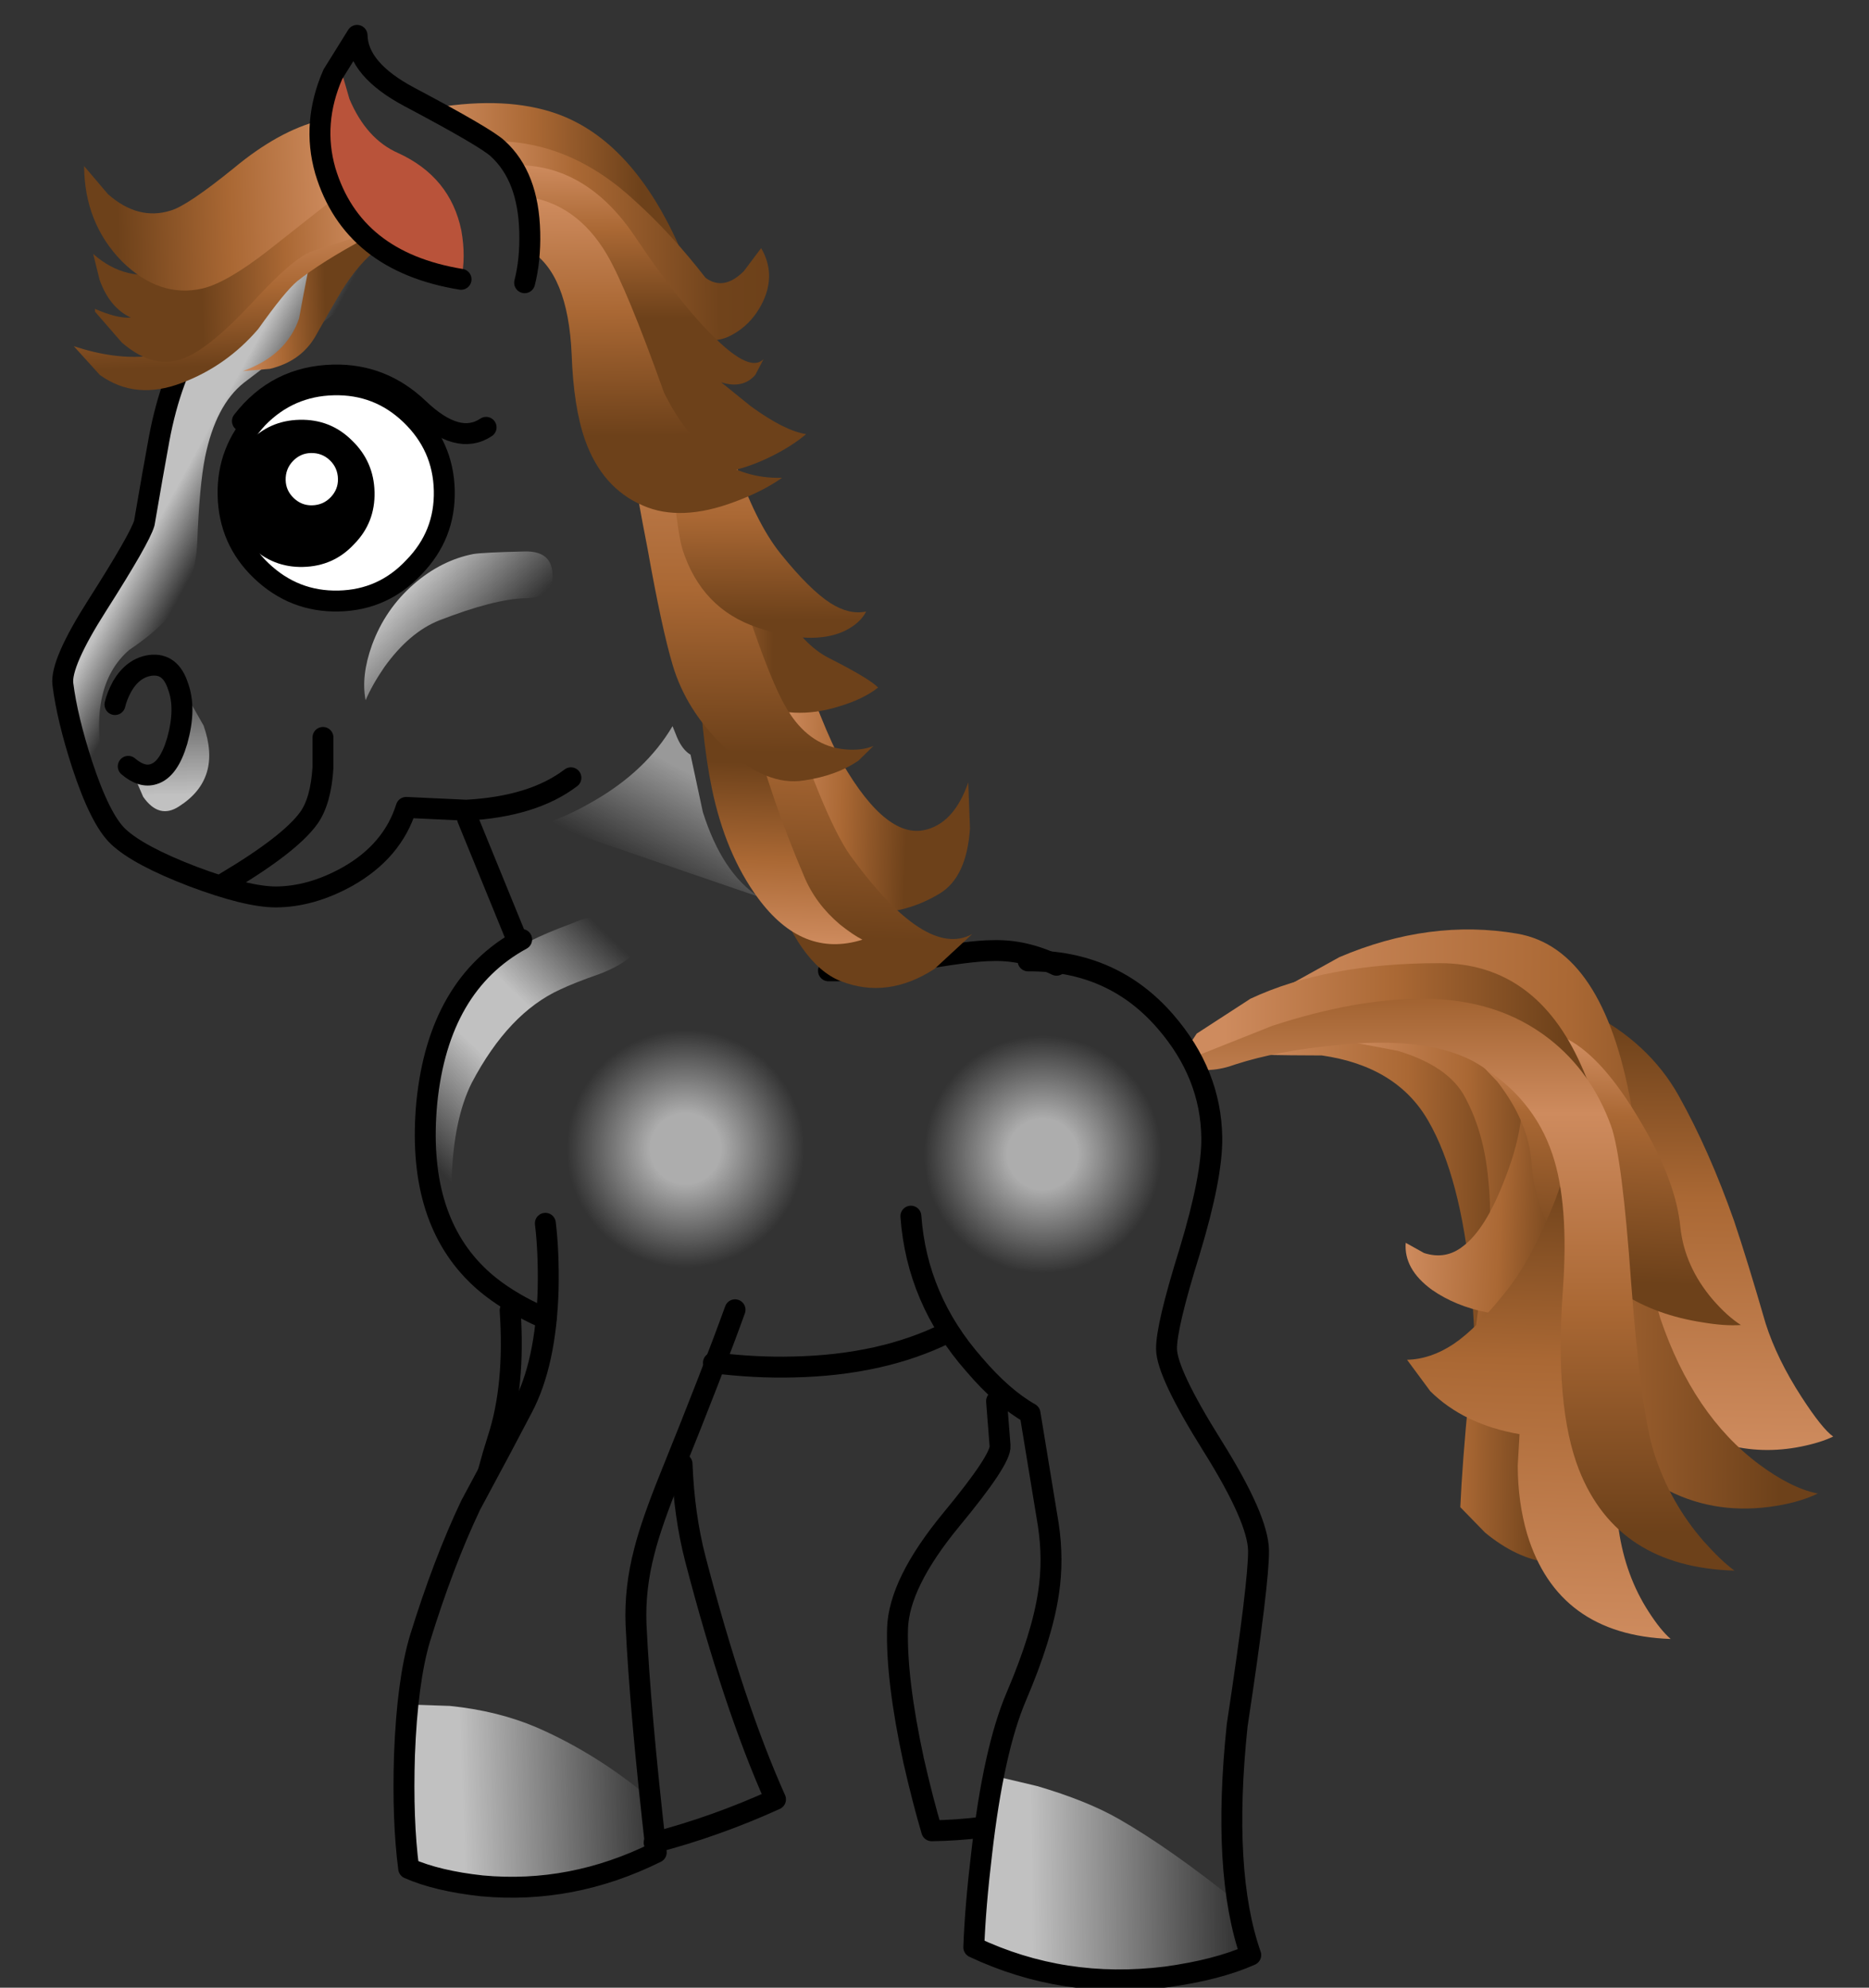 
<svg xmlns="http://www.w3.org/2000/svg" version="1.1" xmlns:xlink="http://www.w3.org/1999/xlink" preserveAspectRatio="none" x="0px" y="0px" width="268px" height="285px" viewBox="0 0 268 285">
<rect x="0" y="0" width="268" height="285" fill="#333333" stroke="none"/>
<defs>
<linearGradient id="Gradient_1" gradientUnits="userSpaceOnUse" x1="119.85" y1="267.137" x2="125.05" y2="258.162" spreadMethod="pad">
<stop  offset="2.745%" stop-color="#FFFFFF" stop-opacity="0"/>

<stop  offset="76.863%" stop-color="#FFFFFF" stop-opacity="0.498"/>
</linearGradient>

<linearGradient id="Gradient_2" gradientUnits="userSpaceOnUse" x1="140.838" y1="290.212" x2="158.362" y2="272.688" spreadMethod="pad">
<stop  offset="9.804%" stop-color="#FFFFFF" stop-opacity="0"/>

<stop  offset="43.137%" stop-color="#FFFFFF" stop-opacity="0.698"/>

<stop  offset="61.961%" stop-color="#FFFFFF" stop-opacity="0.698"/>

<stop  offset="92.941%" stop-color="#FFFFFF" stop-opacity="0"/>
</linearGradient>

<linearGradient id="Gradient_3" gradientUnits="userSpaceOnUse" x1="63.125" y1="133.2" x2="82.975" y2="133.2" spreadMethod="pad">
<stop  offset="23.529%" stop-color="#FFFFFF" stop-opacity="0.698"/>

<stop  offset="98.431%" stop-color="#FFFFFF" stop-opacity="0"/>
</linearGradient>

<linearGradient id="Gradient_4" gradientUnits="userSpaceOnUse" x1="23.562" y1="126.988" x2="41.938" y2="126.312" spreadMethod="pad">
<stop  offset="23.529%" stop-color="#FFFFFF" stop-opacity="0.698"/>

<stop  offset="98.431%" stop-color="#FFFFFF" stop-opacity="0"/>
</linearGradient>

<radialGradient id="Gradient_5" gradientUnits="userSpaceOnUse" cx="0" cy="0" r="8.512" fx="0" fy="0" gradientTransform="matrix( 1, 0, 0, -1, 159.1,287) " spreadMethod="pad">
<stop  offset="29.412%" stop-color="#FFFFFF" stop-opacity="0.6"/>

<stop  offset="100%" stop-color="#FFFFFF" stop-opacity="0"/>
</radialGradient>

<linearGradient id="Gradient_6" gradientUnits="userSpaceOnUse" x1="121.7" y1="408.737" x2="111" y2="402.562" spreadMethod="pad">
<stop  offset="38.824%" stop-color="#FFFFFF" stop-opacity="0"/>

<stop  offset="70.98%" stop-color="#FFFFFF" stop-opacity="0.698"/>
</linearGradient>

<linearGradient id="Gradient_7" gradientUnits="userSpaceOnUse" x1="111.85" y1="420.387" x2="111.85" y2="429.912" spreadMethod="pad">
<stop  offset="17.255%" stop-color="#FFFFFF" stop-opacity="0.2"/>

<stop  offset="88.627%" stop-color="#FFFFFF" stop-opacity="0.698"/>
</linearGradient>

<linearGradient id="Gradient_8" gradientUnits="userSpaceOnUse" x1="134.487" y1="419.338" x2="129.412" y2="414.262" spreadMethod="pad">
<stop  offset="0%" stop-color="#FFFFFF" stop-opacity="0"/>

<stop  offset="100%" stop-color="#FFFFFF" stop-opacity="0.698"/>
</linearGradient>

<linearGradient id="Gradient_9" gradientUnits="userSpaceOnUse" x1="270.55" y1="269.95" x2="270.55" y2="237.25" spreadMethod="pad">
<stop  offset="0%" stop-color="#CE8B5E"/>

<stop  offset="54.902%" stop-color="#AA6834"/>

<stop  offset="93.333%" stop-color="#6D411A"/>
</linearGradient>

<linearGradient id="Gradient_10" gradientUnits="userSpaceOnUse" x1="240.525" y1="253.55" x2="280.775" y2="253.55" spreadMethod="pad">
<stop  offset="0%" stop-color="#CE8B5E"/>

<stop  offset="54.902%" stop-color="#AA6834"/>

<stop  offset="93.333%" stop-color="#6D411A"/>
</linearGradient>

<linearGradient id="Gradient_11" gradientUnits="userSpaceOnUse" x1="235.55" y1="292.85" x2="256.15" y2="292.85" spreadMethod="pad">
<stop  offset="0%" stop-color="#CE8B5E"/>

<stop  offset="54.902%" stop-color="#AA6834"/>

<stop  offset="93.333%" stop-color="#6D411A"/>
</linearGradient>

<linearGradient id="Gradient_12" gradientUnits="userSpaceOnUse" x1="242.438" y1="299.25" x2="258.262" y2="299.25" spreadMethod="pad">
<stop  offset="0%" stop-color="#CE8B5E"/>

<stop  offset="54.902%" stop-color="#AA6834"/>

<stop  offset="93.333%" stop-color="#6D411A"/>
</linearGradient>

<linearGradient id="Gradient_13" gradientUnits="userSpaceOnUse" x1="262.4" y1="292.1" x2="274.6" y2="292.1" spreadMethod="pad">
<stop  offset="0%" stop-color="#CE8B5E"/>

<stop  offset="54.902%" stop-color="#AA6834"/>

<stop  offset="93.333%" stop-color="#6D411A"/>
</linearGradient>

<linearGradient id="Gradient_14" gradientUnits="userSpaceOnUse" x1="275.95" y1="279.287" x2="275.95" y2="301.512" spreadMethod="pad">
<stop  offset="7.059%" stop-color="#CE8B5E"/>

<stop  offset="30.98%" stop-color="#AA6834"/>

<stop  offset="87.059%" stop-color="#6D411A"/>
</linearGradient>

<linearGradient id="Gradient_15" gradientUnits="userSpaceOnUse" x1="261.35" y1="352.962" x2="261.35" y2="317.337" spreadMethod="pad">
<stop  offset="0%" stop-color="#CE8B5E"/>

<stop  offset="54.902%" stop-color="#AA6834"/>

<stop  offset="93.333%" stop-color="#6D411A"/>
</linearGradient>

<linearGradient id="Gradient_16" gradientUnits="userSpaceOnUse" x1="202.463" y1="282.7" x2="232.537" y2="282.7" spreadMethod="pad">
<stop  offset="8.627%" stop-color="#CE8B5E"/>

<stop  offset="49.804%" stop-color="#AA6834"/>

<stop  offset="89.804%" stop-color="#6D411A"/>
</linearGradient>

<linearGradient id="Gradient_17" gradientUnits="userSpaceOnUse" x1="222.2" y1="277.95" x2="222.2" y2="318.95" spreadMethod="pad">
<stop  offset="0%" stop-color="#A26331"/>

<stop  offset="20%" stop-color="#CE8B5E"/>

<stop  offset="54.118%" stop-color="#AA6834"/>

<stop  offset="93.333%" stop-color="#6D411A"/>
</linearGradient>

<linearGradient id="Gradient_18" gradientUnits="userSpaceOnUse" x1="213.238" y1="424.15" x2="229.762" y2="424.15" spreadMethod="pad">
<stop  offset="16.471%" stop-color="#CE8B5E"/>

<stop  offset="44.314%" stop-color="#AA6834"/>

<stop  offset="72.549%" stop-color="#6D411A"/>
</linearGradient>

<linearGradient id="Gradient_19" gradientUnits="userSpaceOnUse" x1="220.25" y1="409.375" x2="220.25" y2="441.325" spreadMethod="pad">
<stop  offset="8.627%" stop-color="#CE8B5E"/>

<stop  offset="49.804%" stop-color="#AA6834"/>

<stop  offset="89.804%" stop-color="#6D411A"/>
</linearGradient>

<linearGradient id="Gradient_20" gradientUnits="userSpaceOnUse" x1="215.9" y1="438.525" x2="215.9" y2="412.975" spreadMethod="pad">
<stop  offset="0%" stop-color="#CE8B5E"/>

<stop  offset="21.176%" stop-color="#AA6834"/>

<stop  offset="46.275%" stop-color="#6D411A"/>
</linearGradient>

<linearGradient id="Gradient_21" gradientUnits="userSpaceOnUse" x1="178.425" y1="410.9" x2="193.475" y2="410.9" spreadMethod="pad">
<stop  offset="0%" stop-color="#CE8B5E"/>

<stop  offset="21.176%" stop-color="#AA6834"/>

<stop  offset="49.804%" stop-color="#6D411A"/>
</linearGradient>

<linearGradient id="Gradient_22" gradientUnits="userSpaceOnUse" x1="184.4" y1="398.462" x2="184.4" y2="427.438" spreadMethod="pad">
<stop  offset="0%" stop-color="#CE8B5E"/>

<stop  offset="54.902%" stop-color="#AA6834"/>

<stop  offset="93.333%" stop-color="#6D411A"/>
</linearGradient>

<linearGradient id="Gradient_23" gradientUnits="userSpaceOnUse" x1="185.5" y1="399.375" x2="185.5" y2="417.625" spreadMethod="pad">
<stop  offset="0%" stop-color="#CE8B5E"/>

<stop  offset="54.902%" stop-color="#AA6834"/>

<stop  offset="93.333%" stop-color="#6D411A"/>
</linearGradient>

<linearGradient id="Gradient_24" gradientUnits="userSpaceOnUse" x1="132.137" y1="388.25" x2="150.863" y2="388.25" spreadMethod="pad">
<stop  offset="0%" stop-color="#CE8B5E"/>

<stop  offset="36.863%" stop-color="#AA6834"/>

<stop  offset="78.039%" stop-color="#6D411A"/>
</linearGradient>

<linearGradient id="Gradient_25" gradientUnits="userSpaceOnUse" x1="136.013" y1="389.7" x2="155.787" y2="389.7" spreadMethod="pad">
<stop  offset="0%" stop-color="#CE8B5E"/>

<stop  offset="30.196%" stop-color="#AA6834"/>

<stop  offset="82.353%" stop-color="#70431B"/>

<stop  offset="100%" stop-color="#6D411A"/>
</linearGradient>

<linearGradient id="Gradient_26" gradientUnits="userSpaceOnUse" x1="148" y1="384.363" x2="148" y2="406.137" spreadMethod="pad">
<stop  offset="0%" stop-color="#CE8B5E"/>

<stop  offset="21.176%" stop-color="#AA6834"/>

<stop  offset="49.804%" stop-color="#6D411A"/>
</linearGradient>

<linearGradient id="Gradient_27" gradientUnits="userSpaceOnUse" x1="147.55" y1="386.875" x2="147.55" y2="408.125" spreadMethod="pad">
<stop  offset="0%" stop-color="#CE8B5E"/>

<stop  offset="36.863%" stop-color="#AA6834"/>

<stop  offset="78.039%" stop-color="#6D411A"/>
</linearGradient>

<linearGradient id="Gradient_28" gradientUnits="userSpaceOnUse" x1="117.8" y1="392.7" x2="127.8" y2="392.7" spreadMethod="pad">
<stop  offset="0%" stop-color="#CE8B5E"/>

<stop  offset="29.412%" stop-color="#AA6834"/>

<stop  offset="60.784%" stop-color="#6D411A"/>
</linearGradient>

<linearGradient id="Gradient_29" gradientUnits="userSpaceOnUse" x1="116.4" y1="387.25" x2="116.4" y2="399.45" spreadMethod="pad">
<stop  offset="0%" stop-color="#CE8B5E"/>

<stop  offset="41.961%" stop-color="#AA6834"/>

<stop  offset="87.451%" stop-color="#6D411A"/>
</linearGradient>

<linearGradient id="Gradient_30" gradientUnits="userSpaceOnUse" x1="126.812" y1="390.9" x2="107.387" y2="390.9" spreadMethod="pad">
<stop  offset="0%" stop-color="#CE8B5E"/>

<stop  offset="29.412%" stop-color="#AA6834"/>

<stop  offset="60.784%" stop-color="#6D411A"/>
</linearGradient>

<linearGradient id="Gradient_31" gradientUnits="userSpaceOnUse" x1="124.812" y1="386.6" x2="106.887" y2="386.6" spreadMethod="pad">
<stop  offset="0%" stop-color="#CE8B5E"/>

<stop  offset="41.961%" stop-color="#AA6834"/>

<stop  offset="87.451%" stop-color="#6D411A"/>
</linearGradient>

<g id="anims_pony_walk_anim_clean_gradients_18_Layer6_0_FILL">
<path fill="url(#Gradient_1)" stroke="none" d="
M 116.45 261.75
Q 114.45 262.8 112.9 263.15
L 128.05 269.1
Q 125.5 267.3 124.3 262.85
L 123.6 258.7
Q 123.05 258.35 122.7 257.45
L 122.4 256.6
Q 120.35 259.75 116.45 261.75 Z"/>
</g>

<g id="anims_pony_walk_anim_clean_gradients_18_Layer5_0_FILL">
<path fill="url(#Gradient_2)" stroke="none" d="
M 157.65 272.2
Q 155.75 271.3 153.8 272.15 151.75 272.85 150.65 273.4 147.2 275.2 145.2 279.15 143.35 282.9 143.5 287 143.65 291.15 144.7 294.05 144.55 292.45 144.65 290.3 144.9 286 146.25 283.45 149 278.5 152.75 276.9 153.75 276.45 155.6 275.85 157.15 275.3 158.05 274.5 159.6 273.1 157.65 272.2 Z"/>
</g>

<g id="anims_pony_walk_anim_clean_gradients_18_Layer4_0_FILL">
<path fill="url(#Gradient_3)" stroke="none" d="
M 74.2 128.95
Q 71.95 127.65 68.4 126.6
L 65.25 125.85
Q 63.8 131.75 63.75 138.25 70.15 141.3 77.35 140.35 81 139.9 83.3 138.8 82.85 137.35 82.65 134.95 77.85 131.05 74.2 128.95 Z"/>
</g>

<g id="anims_pony_walk_anim_clean_gradients_18_Layer3_0_FILL">
<path fill="url(#Gradient_4)" stroke="none" d="
M 41.75 131.45
Q 41.6 129.95 41.55 127.55 37.7 124.3 33.35 122.4 30.55 121.2 27.1 120.85
L 24.15 120.75
Q 23.1 126.1 24.4 132.6
L 29.2 133.5
Q 35.3 133.9 41.75 131.45 Z"/>
</g>

<g id="pony_circle_gradient_0_Layer0_0_FILL">
<path fill="url(#Gradient_5)" stroke="none" d="
M 159.1 278.45
Q 155.6 278.45 153.05 280.95 150.55 283.5 150.55 287 150.55 290.5 153.05 293 155.55 295.5 159.1 295.5 162.65 295.5 165.1 293 167.6 290.55 167.6 287 167.6 283.45 165.1 280.95 162.6 278.45 159.1 278.45 Z"/>
</g>

<g id="anims_pony_walk_anim_clean_gradients_18_Layer0_0_FILL">
<path fill="url(#Gradient_6)" stroke="none" d="
M 130.55 389.8
Q 136.4 384.95 133.2 384.95 125.3 384.95 120.65 388.75 118.75 390.3 114.8 396 112.9 398.85 111.95 403.35 111.45 405.75 110.75 409.35 110.4 410.4 107.25 415.15 104.5 419.25 104.65 420.75 104.9 423.2 105.9 426.55 107.1 430.5 108.35 431.75 107.55 429.65 107.05 426.75 106.05 420.8 109.1 418.3 111.05 417.05 112.05 415.9 113.95 413.85 114.15 410.65 114.4 406.6 114.85 404.6 115.7 400.9 117.75 399.35 127.85 392.05 130.55 389.8 Z"/>
</g>

<g id="anims_pony_walk_anim_clean_gradients_18_Layer0_1_FILL">
<path fill="url(#Gradient_7)" stroke="none" d="
M 110.9 427.35
Q 110.05 427.6 109.1 426.75
L 109.1 427 109.85 428.85
Q 110.95 430.5 112.4 429.6 115.55 427.7 114.3 423.85
L 112.45 420.4
Q 112.85 421.3 112.85 423 112.8 424.45 112.65 425 112 427.05 110.9 427.35 Z"/>
</g>

<g id="anims_pony_walk_anim_clean_gradients_18_Layer0_2_FILL">
<path fill="url(#Gradient_8)" stroke="none" d="
M 137.6 411.9
Q 134.6 411.9 133.9 412 131.6 412.4 129.6 414.05 127.5 415.8 126.5 418.35 125.65 420.55 125.95 422.3 126.45 421.2 127.35 419.95 129.2 417.5 131.35 416.7 135.35 415.25 137.6 415.25 139.6 415.25 139.55 413.6 139.55 411.9 137.6 411.9 Z"/>
</g>

<g id="pony_tail_1_Layer0_0_MEMBER_0_FILL">
<path fill="url(#Gradient_9)" stroke="none" d="
M 259.95 237.25
Q 257.6 237.15 263.15 245.75 264.7 248.1 265.8 253.4 266.4 256.3 267.4 261.6 268.25 265.25 269.6 266.95 271.1 268.85 274.1 269.6 276.75 270.3 279.55 269.7 280.95 269.4 281.85 268.95 281.05 268.4 279.55 266.15 277.75 263.45 276.9 260.9 275.55 256.45 274.55 253.6 272.7 248.55 270.45 244.65 268.25 240.85 263.85 238.7
L 259.95 237.25 Z"/>
</g>

<g id="pony_tail_1_Layer0_0_MEMBER_1_FILL">
<path fill="url(#Gradient_10)" stroke="none" d="
M 251.2 238.4
Q 253.5 237.75 256.8 239.25 259.8 240.6 261.35 242.5 262.55 243.95 263 249.5 263.25 252.55 263.45 258.25 263.65 262.45 265.15 266.45 266.95 271.3 269.65 272.75 273.15 274.65 277.35 274.05 279.4 273.75 280.8 273.05 278.9 272.7 276.55 271 271.8 267.55 269.35 260.65 268.8 259.05 268.25 254.1 267.55 247.95 267.05 245.3 264.9 234.2 258.75 233.2 252.45 232.2 246 235.05
L 240.75 238.05
Q 239.85 239.15 241.45 239.65 243.8 240.4 251.2 238.4 Z"/>
</g>

<g id="pony_tail_2_Layer0_0_MEMBER_0_FILL">
<path fill="url(#Gradient_11)" stroke="none" d="
M 251.7 283.65
Q 248.2 279.3 245.35 279.7 242.7 280.05 240.15 280.55 235.05 281.5 235.6 282.1 235.7 282.2 240.7 282.15 246.1 282.85 248.4 286.75 250.75 290.7 251.6 298.3 252 302.15 251.95 305.15
L 252.1 305.7
Q 252.45 306.2 253.75 305.9 255.25 305.55 255.9 300.7 256.55 295.9 255.75 291.9 254.95 287.7 251.7 283.65 Z"/>
</g>

<g id="pony_tail_2_Layer0_0_MEMBER_1_FILL">
<path fill="url(#Gradient_12)" stroke="none" d="
M 247 280.2
Q 244.55 280.45 243.2 280.75 241.9 281.05 242.75 281.15
L 246.15 281.75
Q 249.8 282.8 251 285 252.4 287.5 252.75 290.9 253.15 294.15 252.55 297.4 252.05 300.15 251.55 306.45 251.15 311.25 251.05 314.4
L 252.85 316.2
Q 255.15 318.05 257.5 318.3 257.85 306.1 258.15 301.5 258.4 296.55 258.15 292.45 257.8 286.6 256.4 285 254.65 282.9 252.2 281.55 249.4 279.95 247 280.2 Z"/>
</g>

<g id="pony_tail_3_Layer0_0_MEMBER_0_FILL">
<path fill="url(#Gradient_13)" stroke="none" d="
M 274.55 293.5
Q 274.95 289.6 273.65 286.1 272.45 282.95 271.2 282.65 270.25 282.45 270.1 283.8 270.05 284.5 270.15 285.2 270.4 287.75 269.2 291.5 268.05 295.2 266.55 296.55 265.35 297.7 263.75 297.25
L 262.4 296.55
Q 262.35 298.55 264.45 300 266.2 301.15 268.5 301.5 270.6 301.8 272.3 299.75 274.1 297.55 274.55 293.5 Z"/>
</g>

<g id="pony_tail_3_Layer0_0_MEMBER_1_FILL">
<path fill="url(#Gradient_14)" stroke="none" d="
M 267.25 279.25
Q 263.9 279.45 266 281.65
L 268.35 284
Q 270.75 286.95 271.1 290 271.5 293.45 273.3 295.75 274.8 297.55 278.15 299.55 280.65 301.05 283.95 301.4 285.55 301.6 286.7 301.45 285.7 300.85 284.6 299.65 282.45 297.25 282 294.3 281.5 290.75 278.65 286.3 275.85 281.85 273.3 280.55 270.4 279.1 267.25 279.25 Z"/>
</g>

<g id="pony_tail_4_Layer0_0_MEMBER_0_FILL">
<path fill="url(#Gradient_15)" stroke="none" d="
M 263.05 317.7
Q 263 317.85 261.8 321.7 260.3 325.95 258.55 328.35 256.5 331.15 254.85 332.35 253.25 333.5 251.55 333.6
L 253.3 335.8
Q 255.8 338.1 259.8 338.65
L 259.75 340.9
Q 259.85 343.55 260.6 345.8 263.05 352.95 271.15 352.95 270.4 352.35 269.5 351.05 267.75 348.55 267.15 345.25 264.9 332.1 265.05 325.9 265.1 321.5 264.45 318.95 263.75 316.5 263.05 317.7 Z"/>
</g>

<g id="pony_tail_0_Layer0_0_MEMBER_0_FILL">
<path fill="url(#Gradient_16)" stroke="none" d="
M 202.55 282.1
L 202.75 282.4
Q 203.2 282.55 204.3 281.8 205.35 281.05 210.4 280.2 215.9 279.25 219.55 279.4 222.85 279.55 227.25 284.8 229.5 287.4 231.05 290
L 232.55 290
Q 232.3 286.35 230.65 282.7 227.4 275.4 220.5 275.4 212.4 275.4 206.95 277.95
L 203.1 280.45 202.7 281.05
Q 202.35 281.7 202.55 282.1 Z"/>
</g>

<g id="pony_tail_0_Layer0_0_MEMBER_1_FILL">
<path fill="url(#Gradient_17)" stroke="none" d="
M 203.1 282.05
Q 202.65 282.3 202.8 282.65 202.95 283.15 204.1 283.05 204.95 283 205.9 282.65 208.85 281.7 212.9 281.3 219.85 280.55 223.3 282.65 227.25 285.05 228.6 289.1 229.8 292.65 229.35 298.85 228.75 307.2 230.5 311.7 233.25 318.7 241.65 318.95 240.7 318.25 239.45 316.85 237.05 314.1 235.9 310.55 234.95 307.6 234.25 298.35 233.6 289.25 232.8 287.05 231.4 283.2 228.4 280.85 224.7 277.95 219.3 277.95 214.45 277.95 208.5 279.9
L 203.1 282.05 Z"/>
</g>

<g id="pony_head_comp_lines_18_Layer5_2_FILL">
<path fill="#FFFFFF" stroke="none" d="
M 129.85 402
Q 127.6 399.75 124.4 399.75 121.2 399.75 118.9 402 116.65 404.3 116.65 407.5 116.65 410.7 118.9 412.95 121.2 415.25 124.4 415.25 127.6 415.25 129.85 412.95 132.15 410.7 132.15 407.5 132.15 404.3 129.85 402 Z"/>
</g>

<g id="pony_head_comp_lines_18_Layer5_3_FILL">
<path fill="#000000" stroke="none" d="
M 125.6 403.75
Q 124.1 402.2 121.9 402.2 119.7 402.2 118.2 403.75 116.65 405.3 116.65 407.5 116.65 409.7 118.2 411.2 119.75 412.75 121.9 412.75 124.1 412.75 125.6 411.2 127.15 409.7 127.15 407.5 127.15 405.3 125.6 403.75 Z"/>
</g>

<g id="pony_head_comp_lines_18_Layer5_4_FILL">
<path fill="#FFFFFF" stroke="none" d="
M 124 405.15
Q 123.45 404.6 122.65 404.6 121.9 404.6 121.35 405.15 120.8 405.7 120.8 406.5 120.8 407.25 121.35 407.8 121.9 408.35 122.65 408.35 123.45 408.35 124 407.8 124.55 407.25 124.55 406.5 124.55 405.7 124 405.15 Z"/>
</g>

<g id="pony_mane4_0_Layer0_0_MEMBER_0_FILL">
<path fill="url(#Gradient_18)" stroke="none" d="
M 214.2 412.75
Q 212.95 410.35 213.3 414.85 213.6 419.15 214.65 422.75 216.3 428.35 216.75 429.7 218.05 433.55 219 434.9 220.05 436.4 222.8 436.35 225.45 436.3 227.75 434.9 229.65 433.75 229.75 430.5
L 229.5 427.45
Q 228.65 430.05 226.75 430.65 223.9 431.6 220.4 426.45 219 424.35 216.5 418.4 214.25 412.85 214.2 412.75 Z"/>
</g>

<g id="pony_mane4_0_Layer0_0_MEMBER_1_FILL">
<path fill="url(#Gradient_19)" stroke="none" d="
M 212.6 412.75
Q 212 411.55 211.45 410.55 210.25 408.6 210.3 409.8 210.3 410.65 211.1 414.5 212.15 419.6 212.75 423.5 213.75 430.05 215.6 434.5 217.85 439.95 220.9 440.95 224.3 442.05 227.6 439.9
L 230.2 437.5
Q 226.95 439.3 221.25 432.6 219.15 430.05 215.65 421.15
L 212.6 412.75 Z"/>
</g>

<g id="pony_mane4_0_Layer0_0_MEMBER_2_FILL">
<path fill="url(#Gradient_20)" stroke="none" d="
M 214.75 435.65
Q 218.1 439.55 222.35 438.15 221.65 437.85 220.7 437.2 218.9 435.9 218 434.1 212.75 423.8 211.8 414.8 211.15 412.9 209.95 412.95 209.15 413 209.7 419.2 210.25 425.15 211.15 428.5 212.3 432.8 214.75 435.65 Z"/>
</g>

<g id="pony_mane3_0_Layer0_0_MEMBER_0_FILL">
<path fill="url(#Gradient_21)" stroke="none" d="
M 189.9 419
Q 186.3 417.3 183.7 409.25
L 181.85 401.55
Q 181.7 400.15 181.65 400.05 181.3 398.9 180.15 399.05 178.95 399.2 178.6 402.35 178.4 404.2 178.45 408.9 178.45 413.15 179.65 416.45 181.2 420.7 184.4 422.05 187.35 423.35 190.7 422.3 192.4 421.8 193.45 421 192.85 420.4 189.9 419 Z"/>
</g>

<g id="pony_mane3_0_Layer0_0_MEMBER_1_FILL">
<path fill="url(#Gradient_22)" stroke="none" d="
M 176.85 398.65
Q 175.05 399.9 175.85 406.5 176 407.65 176.85 411.65 177.9 417.05 178.7 419.55 179.7 422.7 182.5 425.2 185.5 427.85 188.2 427.4 190.55 427.05 192.1 426
L 193.15 425
Q 192.3 425.35 191.1 425.25 188.7 425.05 187.15 422.85 185.5 420.6 182.5 411.3 180.25 404.2 179.3 400.3 179.05 399.25 178.3 398.75 177.55 398.2 176.85 398.65 Z"/>
</g>

<g id="pony_mane3_0_Layer0_0_MEMBER_2_FILL">
<path fill="url(#Gradient_23)" stroke="none" d="
M 186.4 411.9
Q 184.55 409.75 183 405.45
L 181.85 401.55
Q 180.4 397.95 179.25 400.15 178.2 402.15 178.45 405.3 178.9 410.25 179.35 411.65 180.75 415.7 184.75 416.95 188.65 418.2 191 417.15 192.15 416.6 192.55 415.8 191.35 416.05 190 415.25 188.5 414.35 186.4 411.9 Z"/>
</g>

<g id="pony_mane2_0_Layer0_0_MEMBER_0_FILL">
<path fill="url(#Gradient_24)" stroke="none" d="
M 132.1 380.25
Q 135.2 381.8 136.55 383.1 138.35 384.75 138.6 387.75
L 150.85 396.55 149.55 390.45
Q 146.2 382.7 140.7 380.75 137.15 379.5 132.1 380.25 Z"/>
</g>

<g id="pony_mane2_0_Layer0_0_MEMBER_1_FILL">
<path fill="url(#Gradient_25)" stroke="none" d="
M 136 382.65
L 136.55 383.1
Q 137.85 384.3 138.35 386.4 140.7 387.55 142.7 389.1 144.8 390.8 145.75 392.4 147.25 395 149.35 396.15 151.35 397.2 152.9 396.55 154.55 395.8 155.4 394.1 156.35 392.15 155.3 390.35
L 154.05 391.95
Q 152.6 393.35 151.3 392.4 148.85 389.25 146.35 387 141.65 382.6 136 382.65 Z"/>
</g>

<g id="pony_mane2_0_Layer0_0_MEMBER_2_FILL">
<path fill="url(#Gradient_26)" stroke="none" d="
M 138.6 387.55
Q 140.95 388.55 142.55 391.4 143.95 393.85 144.45 396.85 145.3 401.65 145.75 402.65 146.8 405.25 149.65 405.95 152.35 406.6 155.65 405.1 157.3 404.35 158.4 403.45 156.85 403.2 154.45 401.45
L 152.35 399.75
Q 153.9 400.25 154.8 399.25
L 155.4 398.15
Q 154.45 399.1 151.95 396.65 149.55 394.35 146.3 389.5 142.8 384.25 137.55 384.35 138.1 385.25 138.45 386.7
L 138.6 387.55 Z"/>
</g>

<g id="pony_mane2_0_Layer0_0_MEMBER_3_FILL">
<path fill="url(#Gradient_27)" stroke="none" d="
M 138.4 386.55
Q 138.85 388.4 138.65 390.3 141.45 391.95 141.65 397.7 141.75 401.4 142.55 403.7 143.75 407.1 146.65 408.35 149.35 409.55 153.25 408.15 155.25 407.45 156.65 406.5 151.3 406.6 148.25 400.45 145.65 393.1 144.25 390.7 142.1 387.05 138.4 386.55 Z"/>
</g>

<g id="pony_mane1_0_Layer0_0_MEMBER_0_FILL">
<path fill="url(#Gradient_28)" stroke="none" d="
M 127.8 389.95
Q 126.25 388.75 125.25 387 123.6 388 123.05 390 122.65 391.55 121.95 394.75 120.95 397.35 117.8 398.35
L 119.75 398.25
Q 121.95 397.8 123.05 396.1 124.3 394.05 125.05 392.9 126.4 390.9 127.8 389.95 Z"/>
</g>

<g id="pony_mane1_0_Layer0_0_MEMBER_1_FILL">
<path fill="url(#Gradient_29)" stroke="none" d="
M 118.1 392.95
Q 116.75 394.6 115.45 395.5 111.55 398.3 105.75 396.2
L 107.55 398.3
Q 110.05 400.2 113.4 399.05 116.65 397.95 119 395.4 121 392.8 121.9 392.1 123.65 390.8 127 389.15 126.05 388.2 125.5 387.25 121.9 388.45 119.9 390.65 119.4 391.2 118.1 392.95 Z"/>
</g>

<g id="pony_mane1_0_Layer0_0_MEMBER_2_FILL">
<path fill="url(#Gradient_30)" stroke="none" d="
M 107.35 393.6
L 107.35 393.8 109.2 396.05
Q 111.5 398.15 113.75 397.25 115.6 396.55 118.7 393.45 121.65 390.45 123.05 390
L 126.8 388.95
Q 125 387.15 124.3 384.4
L 124.25 384.35
Q 121.7 384.65 119.4 386.8 111.95 394 107.35 389.7
L 107.75 391.55
Q 108.4 393.55 109.9 394.3 108.95 394.35 107.35 393.6 Z"/>
</g>

<g id="pony_mane1_0_Layer0_0_MEMBER_3_FILL">
<path fill="url(#Gradient_31)" stroke="none" d="
M 115.1 392.4
Q 116.85 392.05 119.9 389.85 124.75 386.3 124.85 386.25 124.5 385.55 124.15 384.4 123.7 382.8 123.9 380.75 120.9 381.4 117.6 383.95 114.2 386.5 113 386.8 110.65 387.45 108.55 385.5
L 106.9 383.45
Q 106.8 387.5 109.4 390.3 112 393 115.1 392.4 Z"/>
</g>

<g id="pony_head_comp_lines_18_Layer0_0_FILL">
<path fill="#B9533A" stroke="none" d="
M 133.8 388.9
Q 133.1 385.05 129.4 383.25 127.15 382.2 126 379.3
L 125.3 376.65 124.9 377.4
Q 123.25 380.95 124.15 384.4 125.85 390.7 133.25 392.3
L 133.7 392.4
Q 134.1 390.85 133.8 388.9 Z"/>
</g>

<path id="anims_pony_walk_anim_clean_lines_18_Layer6_0_1_STROKES" stroke="#000000" stroke-width="1.5" stroke-linejoin="round" stroke-linecap="round" fill="none" d="
M 28.375 57.25
L 31.95 66
M 54.6 67.75
Q 53.272 64.671 50.25 57.25"/>

<path id="anims_pony_walk_anim_clean_lines_18_Layer5_0_1_STROKES" stroke="#000000" stroke-width="1.5" stroke-linejoin="round" stroke-linecap="round" fill="none" d="
M 65.25 129.55
Q 63.47 129.775 61.65 129.8 61 127.6 60.35 124.75 59.1 118.95 59.2 115.3 59.3 112.05 63.05 107.5 66.65 103.15 66.55 102.2
L 66.3 99"/>

<path id="anims_pony_walk_anim_clean_lines_18_Layer4_0_1_STROKES" stroke="#000000" stroke-width="1.5" stroke-linejoin="round" stroke-linecap="round" fill="none" d="
M 41.75 130.65
Q 46.187 129.488 50.45 127.55 47.45 120.85 44.7 110.3 43.894 107.19 43.75 103.5
M 31.425 92.5
Q 31.79 97.9 30.55 101.7 30.178 102.86 29.875 104"/>

<path id="anims_pony_walk_anim_clean_lines_18_Layer3_0_1_STROKES" stroke="#000000" stroke-width="1.5" stroke-linejoin="round" stroke-linecap="round" fill="none" d="
M 34 93.1
Q 30.794 91.694 29 89.9 24.7 85.65 25.45 77.6 26.3 69.15 32.25 65.9
M 62.75 94.1
Q 58.089 96.414 51.75 96.55 48.998 96.624 46 96.25
M 54.25 68.15
Q 56.4 68.2 60.25 67.45 64.35 66.7 66.05 66.7 68.333 66.636 70.6 67.75"/>

<path id="anims_pony_walk_anim_clean_lines_18_Layer2_0_1_STROKES" stroke="#000000" stroke-width="1.5" stroke-linejoin="round" stroke-linecap="round" fill="none" d="
M 68.568 67.497
Q 74.617 67.446 78.428 71.858 81.679 75.609 81.742 80.173 81.78 82.961 80.154 88.336 78.478 93.71 78.5 95.332 78.524 97.056 81.796 102.279 85.067 107.501 85.099 109.783 85.129 112.013 83.571 122.306 82.466 132.852 84.547 138.784 82.162 139.849 78.469 140.356 71.131 141.268 64.69 138.226 64.799 135.286 65.248 131.534 66.095 124.08 67.742 120.227 69.583 115.917 70.041 112.825 70.408 110.442 70.023 107.907
L 68.714 99.946
Q 66.748 98.831 64.716 96.448 60.602 91.783 60.169 85.801"/>

<path id="anims_pony_walk_anim_clean_lines_18_Layer1_0_1_STROKES" stroke="#000000" stroke-width="1.5" stroke-linejoin="round" stroke-linecap="round" fill="none" d="
M 12.55 4.5
Q 12.8 6.55 12.75 9.2 12.6 14.55 10.9 17.75 9.6 20.25 7.2 24.7 5.25 28.8 3.55 34.3 2.65 37.35 2.45 42.6 2.3 47.3 2.75 50.75 4.8 51.65 8 52 14.45 52.6 20.5 49.6 19.35 39.55 19.05 33.25 18.95 30.65 19.65 28 20.15 26 21.55 22.55 24.6 15 26.15 10.7"/>

<path id="pony_head_comp_lines_18_Layer5_0_1_STROKES" stroke="#000000" stroke-width="1.5" stroke-linejoin="round" stroke-linecap="round" fill="none" d="
M 124.85 386.3
Q 121.2 387.65 118.5 390.7 117.8 391.5 114.7 396 112.75 398.85 111.8 403.35 111.3 405.75 110.6 409.35 110.25 410.45 107.1 415.15 104.35 419.25 104.5 420.75 104.75 423.2 105.75 426.55 106.95 430.5 108.2 431.75 109.6 433.15 113.5 434.75 117.35 436.3 119.4 436.35 121.95 436.4 124.6 435 127.85 433.25 128.9 430.15
L 133.2 430.45
Q 138 430.3 140.75 428.3"/>

<path id="pony_head_comp_lines_18_Layer5_1_1_STROKES" stroke="#000000" stroke-width="1.5" stroke-linejoin="round" stroke-linecap="round" fill="none" d="
M 148.25 410.9
Q 147.35 402.7 145.9 397.9 143.45 389.5 138.75 386.55"/>

<path id="pony_head_comp_lines_18_Layer5_5_1_STROKES" stroke="#000000" stroke-width="1.5" stroke-linejoin="round" stroke-linecap="round" fill="none" d="
M 116.65 407.5
Q 116.65 410.7 118.9 412.95 121.2 415.25 124.4 415.25 127.6 415.25 129.85 412.95 132.15 410.7 132.15 407.5 132.15 404.3 129.85 402 127.6 399.75 124.4 399.75 121.2 399.75 118.9 402 116.65 404.3 116.65 407.5 Z"/>

<path id="pony_head_comp_lines_18_Layer5_6_1_STROKES" stroke="#000000" stroke-width="1.5" stroke-linejoin="round" stroke-linecap="round" fill="none" d="
M 135.25 403.05
Q 133.2 404.35 130.45 401.6 127.9 399.05 124.4 399.05 120.35 399.05 117.8 402.2"/>

<path id="pony_head_comp_lines_18_Layer5_7_1_STROKES" stroke="#000000" stroke-width="1.5" stroke-linejoin="round" stroke-linecap="round" fill="none" d="
M 115.8 435.25
Q 120.5 432.6 121.9 430.75 122.8 429.55 123 427.15
L 123.05 425"/>

<path id="pony_head_comp_lines_18_Layer5_8_1_STROKES" stroke="#000000" stroke-width="1.5" stroke-linejoin="round" stroke-linecap="round" fill="none" d="
M 108.2 422.3
Q 108.35 421.7 108.75 421 109.55 419.7 110.8 419.55 112.25 419.4 112.75 421.1 113.3 422.7 112.6 425 111.95 427.05 110.85 427.35 110 427.6 109.05 426.75"/>

<path id="pony_head_comp_lines_18_Layer0_1_1_STROKES" stroke="#000000" stroke-width="1.5" stroke-linejoin="round" stroke-linecap="round" fill="none" d="
M 138.25 392.75
Q 138.7 391.15 138.7 389.15 138.7 385.15 136.55 383.1 135.75 382.3 130.3 379.25 126.65 377.2 126.65 374.75
L 124.85 377.5
Q 123.25 380.95 124.15 384.4 125.95 390.95 133.7 392.4"/>
</defs>

<g transform="matrix( 2, 0, 0, 2, 9.9,2.9) ">
<g transform="matrix( 1, 0, 0, 1, 0.2,0) ">
<g transform="matrix( 0.999, -0.044, 0.044, 0.999, -90.5,-200.35) ">
<use xlink:href="#anims_pony_walk_anim_clean_gradients_18_Layer6_0_FILL"/>
</g>

<g transform="matrix( 1, -0.023, 0.023, 1, -124.1,-203.9) ">
<use xlink:href="#anims_pony_walk_anim_clean_gradients_18_Layer5_0_FILL"/>
</g>

<g transform="matrix( 1, 0, 0.014, 1, -0.95,0) ">
<use xlink:href="#anims_pony_walk_anim_clean_gradients_18_Layer4_0_FILL"/>
</g>

<g transform="matrix( 1, 0, 0, 1, 0,0) ">
<use xlink:href="#anims_pony_walk_anim_clean_gradients_18_Layer3_0_FILL"/>
</g>

<g transform="matrix( 1, 0, 0, 1, 35.45,72.35) ">
<g transform="matrix( 1, 0, 0, 1, -150.55,-278.45) ">
<use xlink:href="#pony_circle_gradient_0_Layer0_0_FILL"/>
</g>
</g>

<g transform="matrix( 1, 0, 0, 1, 61.05,72.75) ">
<g transform="matrix( 1, 0, 0, 1, -150.55,-278.45) ">
<use xlink:href="#pony_circle_gradient_0_Layer0_0_FILL"/>
</g>
</g>

<g transform="matrix( 1, -0.023, 0.023, 1, -114.6,-370.65) ">
<use xlink:href="#anims_pony_walk_anim_clean_gradients_18_Layer0_0_FILL"/>
</g>

<g transform="matrix( 1, -0.023, 0.023, 1, -114.6,-370.65) ">
<use xlink:href="#anims_pony_walk_anim_clean_gradients_18_Layer0_1_FILL"/>
</g>

<g transform="matrix( 1, -0.023, 0.023, 1, -114.6,-370.65) ">
<use xlink:href="#anims_pony_walk_anim_clean_gradients_18_Layer0_2_FILL"/>
</g>
</g>

<g transform="matrix( 1, 0, 0, 1, 0.2,0) ">
<g transform="matrix( 1, 0, 0, 1, 80.05,65.1) ">
<g transform="matrix( 1, 0.013, -0.013, 1, 5.3,-0.1) ">
<g transform="matrix( 1, 0, 0, 1, -240.45,-232.95) ">
<use xlink:href="#pony_tail_1_Layer0_0_MEMBER_0_FILL"/>
</g>

<g transform="matrix( 1, 0, 0, 1, -240.45,-232.95) ">
<use xlink:href="#pony_tail_1_Layer0_0_MEMBER_1_FILL"/>
</g>
</g>

<g transform="matrix( 1, 0.013, -0.013, 1, 4.45,6.55) ">
<g transform="matrix( 1, 0, 0, 1, -235.55,-279.65) ">
<use xlink:href="#pony_tail_2_Layer0_0_MEMBER_0_FILL"/>
</g>

<g transform="matrix( 1, 0, 0, 1, -235.55,-279.65) ">
<use xlink:href="#pony_tail_2_Layer0_0_MEMBER_1_FILL"/>
</g>
</g>

<g transform="matrix( 0.999, 0.052, -0.05, 0.945, 16.45,6.2) ">
<g transform="matrix( 1, 0, 0, 1, -262.4,-279.25) ">
<use xlink:href="#pony_tail_3_Layer0_0_MEMBER_0_FILL"/>
</g>

<g transform="matrix( 1, 0, 0, 1, -262.4,-279.25) ">
<use xlink:href="#pony_tail_3_Layer0_0_MEMBER_1_FILL"/>
</g>
</g>

<g transform="matrix( 0.999, 0.035, -0.035, 0.999, 16.25,14.65) ">
<g transform="matrix( 1, 0, 0, 1, -251.55,-317.3) ">
<use xlink:href="#pony_tail_4_Layer0_0_MEMBER_0_FILL"/>
</g>
</g>

<g transform="matrix( 1, 0, 0, 1, 0,2.5) ">
<g transform="matrix( 1, 0, 0, 1, -202.5,-275.4) ">
<use xlink:href="#pony_tail_0_Layer0_0_MEMBER_0_FILL"/>
</g>

<g transform="matrix( 1, 0, 0, 1, -202.5,-275.4) ">
<use xlink:href="#pony_tail_0_Layer0_0_MEMBER_1_FILL"/>
</g>
</g>
</g>

<g transform="matrix( 1, 0, 0, 1, 0,0) ">
<use xlink:href="#anims_pony_walk_anim_clean_lines_18_Layer6_0_1_STROKES"/>
</g>

<g transform="matrix( 1, 0, 0, 1, 0,0) ">
<use xlink:href="#anims_pony_walk_anim_clean_lines_18_Layer5_0_1_STROKES"/>
</g>

<g transform="matrix( 1, 0, 0, 1, 0,0) ">
<use xlink:href="#anims_pony_walk_anim_clean_lines_18_Layer4_0_1_STROKES"/>
</g>

<g transform="matrix( 1, 0, 0, 1, 0,0) ">
<use xlink:href="#anims_pony_walk_anim_clean_lines_18_Layer3_0_1_STROKES"/>
</g>

<g transform="matrix( 1, 0, 0.014, 1.014, -768.3,-210.4) ">
<use xlink:href="#anims_pony_walk_anim_clean_lines_18_Layer2_0_1_STROKES" transform="matrix( 1, 0, -0.014, 0.986, 765.4,207.45) "/>
</g>

<g transform="matrix( 1, 0, 0, 1, 21.4,81.75) ">
<use xlink:href="#anims_pony_walk_anim_clean_lines_18_Layer1_0_1_STROKES"/>
</g>

<g transform="matrix( 1, -0.023, 0.023, 1, -1.9,1.6) ">
<g transform="matrix( 1, 0, 0, 1, -104.3,-374.75) ">
<use xlink:href="#pony_head_comp_lines_18_Layer5_0_1_STROKES"/>
</g>

<g transform="matrix( 1, 0, 0, 1, -104.3,-374.75) ">
<use xlink:href="#pony_head_comp_lines_18_Layer5_1_1_STROKES"/>
</g>

<g transform="matrix( 1, 0, 0, 1, -104.3,-374.75) ">
<use xlink:href="#pony_head_comp_lines_18_Layer5_2_FILL"/>
</g>

<g transform="matrix( 1, 0, 0, 1, -104.3,-374.75) ">
<use xlink:href="#pony_head_comp_lines_18_Layer5_3_FILL"/>
</g>

<g transform="matrix( 1, 0, 0, 1, -104.3,-374.75) ">
<use xlink:href="#pony_head_comp_lines_18_Layer5_4_FILL"/>
</g>

<g transform="matrix( 1, 0, 0, 1, -104.3,-374.75) ">
<use xlink:href="#pony_head_comp_lines_18_Layer5_5_1_STROKES"/>
</g>

<g transform="matrix( 1, 0, 0, 1, -104.3,-374.75) ">
<use xlink:href="#pony_head_comp_lines_18_Layer5_6_1_STROKES"/>
</g>

<g transform="matrix( 1, 0, 0, 1, -104.3,-374.75) ">
<use xlink:href="#pony_head_comp_lines_18_Layer5_7_1_STROKES"/>
</g>

<g transform="matrix( 1, 0, 0, 1, -104.3,-374.75) ">
<use xlink:href="#pony_head_comp_lines_18_Layer5_8_1_STROKES"/>
</g>

<g transform="matrix( 0.998, 0.061, -0.066, 1.078, 46.15,33.8) ">
<g transform="matrix( 1, 0, 0, 1, -209.5,-409.35) ">
<use xlink:href="#pony_mane4_0_Layer0_0_MEMBER_0_FILL"/>
</g>

<g transform="matrix( 1, 0, 0, 1, -209.5,-409.35) ">
<use xlink:href="#pony_mane4_0_Layer0_0_MEMBER_1_FILL"/>
</g>

<g transform="matrix( 1, 0, 0, 1, -209.5,-409.35) ">
<use xlink:href="#pony_mane4_0_Layer0_0_MEMBER_2_FILL"/>
</g>
</g>

<g transform="matrix( 0.999, 0.031, -0.032, 1.046, 41.5,23.45) ">
<g transform="matrix( 1, 0, 0, 1, -175.6,-398.45) ">
<use xlink:href="#pony_mane3_0_Layer0_0_MEMBER_0_FILL"/>
</g>

<g transform="matrix( 1, 0, 0, 1, -175.6,-398.45) ">
<use xlink:href="#pony_mane3_0_Layer0_0_MEMBER_1_FILL"/>
</g>

<g transform="matrix( 1, 0, 0, 1, -175.6,-398.45) ">
<use xlink:href="#pony_mane3_0_Layer0_0_MEMBER_2_FILL"/>
</g>
</g>

<g transform="matrix( 1, 0.013, -0.014, 1.02, 27.9,5) ">
<g transform="matrix( 1, 0, 0, 1, -132.1,-379.95) ">
<use xlink:href="#pony_mane2_0_Layer0_0_MEMBER_0_FILL"/>
</g>

<g transform="matrix( 1, 0, 0, 1, -132.1,-379.95) ">
<use xlink:href="#pony_mane2_0_Layer0_0_MEMBER_1_FILL"/>
</g>

<g transform="matrix( 1, 0, 0, 1, -132.1,-379.95) ">
<use xlink:href="#pony_mane2_0_Layer0_0_MEMBER_2_FILL"/>
</g>

<g transform="matrix( 1, 0, 0, 1, -132.1,-379.95) ">
<use xlink:href="#pony_mane2_0_Layer0_0_MEMBER_3_FILL"/>
</g>
</g>

<g transform="matrix( 1, -0.009, 0.009, 1.01, 1.4,6.2) ">
<g transform="matrix( 1, 0, 0, 1, -105.75,-380.75) ">
<use xlink:href="#pony_mane1_0_Layer0_0_MEMBER_0_FILL"/>
</g>

<g transform="matrix( 1, 0, 0, 1, -105.75,-380.75) ">
<use xlink:href="#pony_mane1_0_Layer0_0_MEMBER_1_FILL"/>
</g>

<g transform="matrix( 1, 0, 0, 1, -105.75,-380.75) ">
<use xlink:href="#pony_mane1_0_Layer0_0_MEMBER_2_FILL"/>
</g>

<g transform="matrix( 1, 0, 0, 1, -105.75,-380.75) ">
<use xlink:href="#pony_mane1_0_Layer0_0_MEMBER_3_FILL"/>
</g>
</g>

<g transform="matrix( 1, 0, 0, 1, -104.3,-374.75) ">
<use xlink:href="#pony_head_comp_lines_18_Layer0_0_FILL"/>
</g>

<g transform="matrix( 1, 0, 0, 1, -104.3,-374.75) ">
<use xlink:href="#pony_head_comp_lines_18_Layer0_1_1_STROKES"/>
</g>
</g>
</g>
</g>
</svg>
